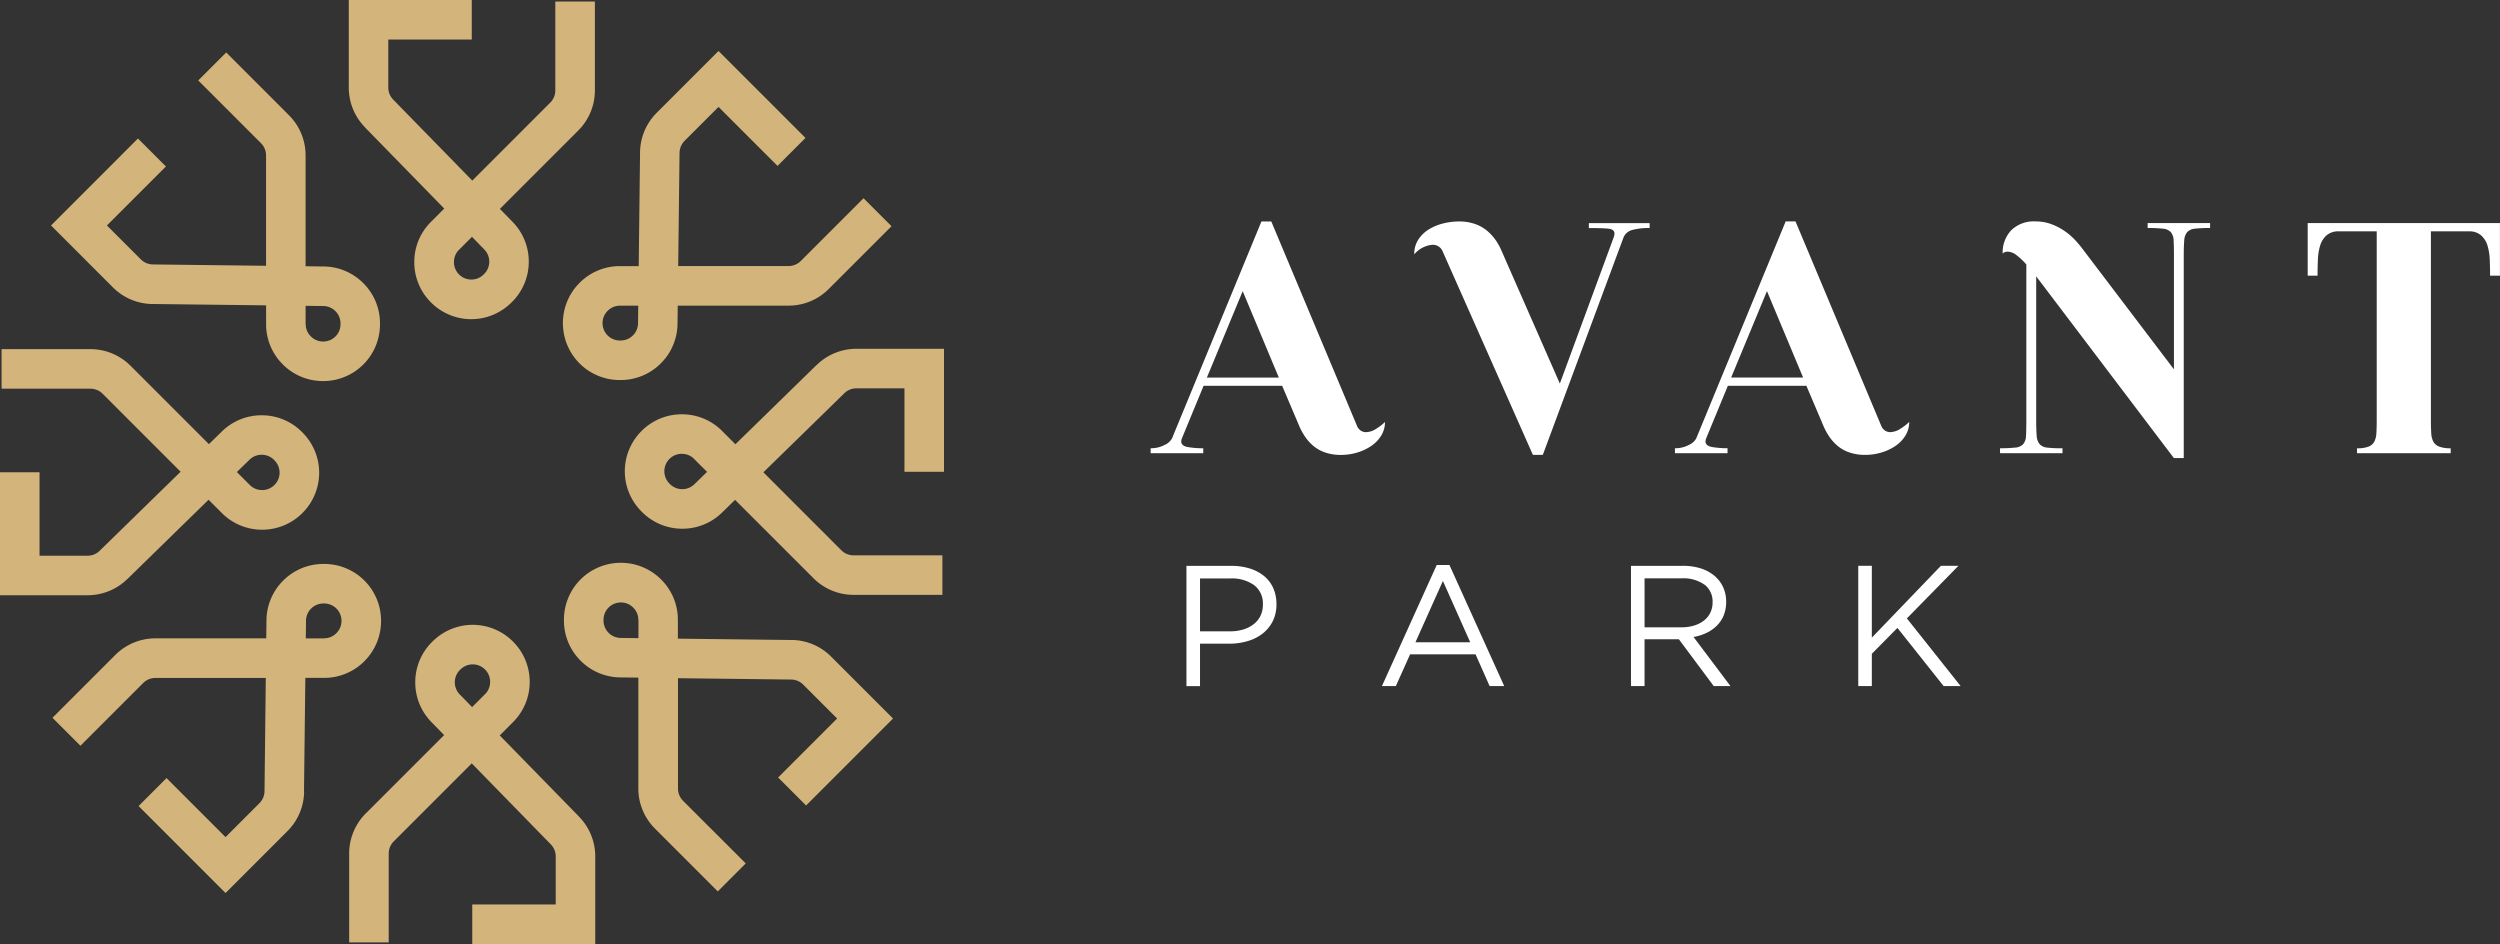<svg xmlns="http://www.w3.org/2000/svg" width="197.681" height="74.643"><rect width="100%" height="100%" fill="#333333" stroke="none"/><g data-name="Group 1"><g data-name="Group 6449" fill="#d3b47a"><path data-name="Path 1" d="M62.581 50.606l-8.98-.106v-1.488a4.474 4.474 0 00-1.343-3.209 4.474 4.474 0 00-3.229-1.3 4.49 4.49 0 00-4.436 4.413v.05a4.475 4.475 0 001.267 3.227 4.474 4.474 0 003.184 1.371l1.431.017v8.756a4.477 4.477 0 001.319 3.185l4.963 4.963 2.211-2.212-4.958-4.953a1.369 1.369 0 01-.4-.974v-8.719l8.943.106a1.368 1.368 0 01.958.4l2.682 2.682-4.665 4.665 2.211 2.211 6.876-6.876-4.893-4.893a4.476 4.476 0 00-3.132-1.319m-12.107-1.59v1.447l-1.4-.017a1.367 1.367 0 01-.973-.419 1.369 1.369 0 01-.387-.989v-.051a1.369 1.369 0 01.4-.946 1.374 1.374 0 01.955-.4 1.363 1.363 0 01.987.4 1.366 1.366 0 01.411.981"/><path data-name="Path 2" d="M64.575 28.853l-6.425 6.275-1.049-1.049a4.47 4.47 0 00-3.218-1.32 4.475 4.475 0 00-3.2 1.368 4.489 4.489 0 00-.016 6.257l.036.036a4.47 4.47 0 003.177 1.386 4.471 4.471 0 003.22-1.281l1.024-1 6.192 6.192a4.477 4.477 0 003.185 1.319h7.017v-3.124h-7.017a1.372 1.372 0 01-.974-.4l-6.165-6.166 6.4-6.249a1.37 1.37 0 01.963-.392h3.792v6.6h3.127V27.58h-6.919a4.48 4.48 0 00-3.148 1.282m-9.685 7.437l1.018 1.013-1 .974a1.365 1.365 0 01-.984.392 1.369 1.369 0 01-.974-.425l-.035-.037a1.371 1.371 0 01-.385-.953 1.373 1.373 0 01.391-.96 1.369 1.369 0 01.978-.418 1.37 1.37 0 01.984.4"/><path data-name="Path 3" d="M50.61 12.062l-.106 8.98H49.02a4.47 4.47 0 00-3.208 1.343 4.471 4.471 0 00-1.3 3.229 4.489 4.489 0 004.413 4.436h.05a4.475 4.475 0 003.227-1.267 4.477 4.477 0 001.372-3.183l.016-1.432h8.756a4.477 4.477 0 003.185-1.319l4.963-4.962-2.212-2.212-4.962 4.962a1.369 1.369 0 01-.974.4h-8.719l.106-8.943a1.368 1.368 0 01.4-.958l2.682-2.682 4.665 4.665 2.212-2.211-6.877-6.876-4.893 4.893a4.48 4.48 0 00-1.312 3.137m-1.59 12.107h1.447l-.016 1.395a1.37 1.37 0 01-.42.973 1.369 1.369 0 01-.989.387h-.051a1.369 1.369 0 01-.946-.4 1.37 1.37 0 01-.4-.955 1.365 1.365 0 01.4-.987 1.366 1.366 0 01.981-.411"/><path data-name="Path 4" d="M28.853 10.067l6.274 6.425-1.048 1.049a4.471 4.471 0 00-1.32 3.219 4.476 4.476 0 001.367 3.2 4.49 4.49 0 006.258.016l.036-.035a4.474 4.474 0 001.39-3.179 4.468 4.468 0 00-1.282-3.22l-1-1.024 6.191-6.192a4.473 4.473 0 001.32-3.185V.124H43.91v7.017a1.369 1.369 0 01-.4.974l-6.165 6.165-6.249-6.4a1.368 1.368 0 01-.392-.962V3.124h6.6V-.002h-9.725v6.92a4.479 4.479 0 001.282 3.147m7.437 9.685l1.022-1.023.975 1a1.366 1.366 0 01.392.985 1.365 1.365 0 01-.426.973l-.036.035a1.373 1.373 0 01-.953.385 1.373 1.373 0 01-.96-.391 1.369 1.369 0 01-.418-.978 1.372 1.372 0 01.4-.984"/><path data-name="Path 5" d="M12.061 24.038l8.98.106v1.484a4.474 4.474 0 001.343 3.209 4.474 4.474 0 003.226 1.295 4.488 4.488 0 004.436-4.413v-.05a4.471 4.471 0 00-1.267-3.227 4.47 4.47 0 00-3.183-1.371l-1.432-.017v-8.756a4.474 4.474 0 00-1.315-3.186l-4.962-4.963-2.212 2.212 4.963 4.962a1.372 1.372 0 01.4.974v8.719l-8.943-.106a1.368 1.368 0 01-.958-.4l-2.682-2.682 4.666-4.665-2.212-2.211-6.876 6.876 4.893 4.893a4.479 4.479 0 003.132 1.319m12.107 1.59v-1.447l1.4.017a1.366 1.366 0 01.973.419 1.369 1.369 0 01.387.989v.051a1.369 1.369 0 01-.4.946 1.37 1.37 0 01-.955.4 1.365 1.365 0 01-.987-.4 1.366 1.366 0 01-.411-.981"/><path data-name="Path 6" d="M10.067 45.791l6.425-6.275 1.049 1.049a4.475 4.475 0 003.219 1.32 4.475 4.475 0 003.2-1.368 4.489 4.489 0 00.016-6.257l-.035-.037a4.471 4.471 0 00-3.177-1.385 4.471 4.471 0 00-3.221 1.281l-1.024 1-6.192-6.192a4.472 4.472 0 00-3.185-1.319H.125v3.127h7.017a1.368 1.368 0 01.974.4l6.165 6.166-6.4 6.249a1.367 1.367 0 01-.963.392H3.126v-6.6H0v9.725h6.919a4.482 4.482 0 003.148-1.282m9.685-7.437l-1.023-1.023 1-.975a1.369 1.369 0 01.985-.391 1.368 1.368 0 01.973.425l.035.037a1.372 1.372 0 01.386.953 1.37 1.37 0 01-.392.959 1.361 1.361 0 01-.978.418 1.365 1.365 0 01-.984-.4"/><path data-name="Path 7" d="M24.038 62.582l.106-8.98h1.483a4.474 4.474 0 003.209-1.343 4.474 4.474 0 001.295-3.229 4.488 4.488 0 00-4.413-4.436h-.05a4.475 4.475 0 00-3.227 1.267 4.472 4.472 0 00-1.371 3.184l-.017 1.431h-8.756a4.477 4.477 0 00-3.185 1.319l-4.963 4.962 2.212 2.212 4.962-4.962a1.371 1.371 0 01.974-.4h8.719l-.1 8.943a1.374 1.374 0 01-.4.958l-2.682 2.682-4.665-4.665-2.211 2.211 6.876 6.877 4.893-4.894a4.483 4.483 0 001.32-3.132m1.589-12.107H24.18l.017-1.4a1.366 1.366 0 01.419-.973 1.369 1.369 0 01.989-.387h.051a1.373 1.373 0 01.947.4 1.373 1.373 0 01.4.955 1.365 1.365 0 01-.4.987 1.366 1.366 0 01-.981.411"/><path data-name="Path 8" d="M45.79 64.576l-6.275-6.425 1.049-1.049a4.47 4.47 0 001.32-3.218 4.477 4.477 0 00-1.368-3.2 4.489 4.489 0 00-6.257-.016l-.036.035a4.472 4.472 0 00-1.386 3.178 4.471 4.471 0 001.281 3.22l1 1.024-6.192 6.192a4.478 4.478 0 00-1.316 3.185v7.018h3.127v-7.018a1.365 1.365 0 01.4-.974l6.165-6.165 6.249 6.4a1.37 1.37 0 01.392.963v3.792h-6.6v3.127h9.725v-6.919a4.48 4.48 0 00-1.282-3.148m-7.437-9.685l-1.019 1.019-.975-1a1.364 1.364 0 01-.391-.984 1.369 1.369 0 01.425-.974l.037-.035a1.371 1.371 0 01.953-.385 1.369 1.369 0 01.959.391 1.363 1.363 0 01.418.978 1.365 1.365 0 01-.4.984"/></g><path data-name="Path 9" d="M95.144 35.443v.39h-4.159v-.39a2.281 2.281 0 001.105-.26 1.214 1.214 0 00.585-.52l7.069-17.151h.78l6.758 16.115a.868.868 0 00.325.429.772.772 0 00.4.117 1.528 1.528 0 00.818-.273 4.024 4.024 0 00.689-.533 2.03 2.03 0 01-.285 1.053 2.665 2.665 0 01-.767.818 3.949 3.949 0 01-1.1.533 4.421 4.421 0 01-1.326.2 3.78 3.78 0 01-1.273-.2 2.874 2.874 0 01-.935-.533 3.588 3.588 0 01-.664-.754 4.971 4.971 0 01-.454-.857l-1.326-3.119H95.17l-1.716 4.158a.839.839 0 00-.051.234c0 .243.181.395.546.455a7.239 7.239 0 001.195.091m.286-5.588h5.692l-2.859-6.836z" fill="#fff"/><path data-name="Path 10" d="M127.582 18.812a1.013 1.013 0 00.078-.338q0-.338-.468-.39t-1.559-.052v-.389h4.808v.389a4.91 4.91 0 00-1.39.156 1.017 1.017 0 00-.689.624l-6.368 17.155h-.784l-7.148-16.115a.822.822 0 00-.806-.494 2.115 2.115 0 00-1.429.754 2.076 2.076 0 01.325-1.17 2.647 2.647 0 01.832-.806 4 4 0 011.13-.468 5.128 5.128 0 011.248-.156 3.764 3.764 0 011.274.2 3.059 3.059 0 01.948.532 3.829 3.829 0 01.689.754 4.614 4.614 0 01.468.858l4.6 10.474z" fill="#fff"/><path data-name="Path 11" d="M136.6 35.443v.39h-4.158v-.39a2.274 2.274 0 001.1-.26 1.209 1.209 0 00.585-.52l7.07-17.154h.78l6.758 16.115a.861.861 0 00.324.429.772.772 0 00.4.117 1.534 1.534 0 00.819-.273 4.105 4.105 0 00.689-.533 2.031 2.031 0 01-.286 1.053 2.653 2.653 0 01-.767.818 3.956 3.956 0 01-1.1.533 4.421 4.421 0 01-1.326.2 3.776 3.776 0 01-1.273-.2 2.869 2.869 0 01-.936-.533 3.583 3.583 0 01-.663-.754 5.047 5.047 0 01-.455-.857l-1.326-3.119h-6.209l-1.716 4.158a.814.814 0 00-.052.234q0 .365.546.455a7.247 7.247 0 001.195.091m.286-5.588h5.692l-2.859-6.836z" fill="#fff"/><path data-name="Path 12" d="M158.148 35.443a10.593 10.593 0 001.208-.052.948.948 0 00.625-.273 1.08 1.08 0 00.22-.663q.025-.441.026-1.221V20.912a5.38 5.38 0 00-.767-.728 1.2 1.2 0 00-.714-.286.779.779 0 00-.182.026.46.46 0 00-.208.13 2.545 2.545 0 01.676-1.845 2.545 2.545 0 011.923-.7 3.529 3.529 0 011.3.234 4.759 4.759 0 011.066.572 5.141 5.141 0 01.819.727q.351.39.559.676l7.2 9.487v-8.967q0-.78-.026-1.222a1.073 1.073 0 00-.222-.662.952.952 0 00-.623-.273 10.625 10.625 0 00-1.209-.052v-.39h4.939v.39a10.262 10.262 0 00-1.2.052.942.942 0 00-.611.273 1.132 1.132 0 00-.234.662q-.039.443-.039 1.222v15.985h-.779l-10.732-14.165a.4.4 0 01-.078-.105.434.434 0 00-.078-.1v11.385q0 .78.039 1.221a1.133 1.133 0 00.234.663.93.93 0 00.611.273 10.243 10.243 0 001.195.052v.39h-4.938z" fill="#fff"/><path data-name="Path 13" d="M182.476 17.639h15.2v4.159h-.78q0-.624-.026-1.261a4.345 4.345 0 00-.182-1.131 1.755 1.755 0 00-.507-.8 1.412 1.412 0 00-.974-.312h-2.989v14.945c0 .381.008.715.026 1a1.628 1.628 0 00.169.689.877.877 0 00.468.389 2.471 2.471 0 00.9.13v.39h-7.408v-.39a2.466 2.466 0 00.911-.13.879.879 0 00.454-.389 1.643 1.643 0 00.169-.689q.025-.429.026-1V18.294h-2.989a1.414 1.414 0 00-.974.312 1.755 1.755 0 00-.507.8 4.345 4.345 0 00-.182 1.131q-.027.638-.026 1.261h-.78z" fill="#fff"/><path data-name="Path 14" d="M100.634 49.13a2.889 2.889 0 01-.809.978 3.5 3.5 0 01-1.188.59 5.123 5.123 0 01-1.44.2h-2.309v3.355h-1.073v-9.508h3.559a4.794 4.794 0 011.46.211 3.322 3.322 0 011.127.6 2.578 2.578 0 01.72.95 3.1 3.1 0 01.251 1.27 2.948 2.948 0 01-.3 1.359m-1.476-2.873a3.034 3.034 0 00-1.859-.523h-2.409v4.183h2.356a3.592 3.592 0 001.069-.149 2.467 2.467 0 00.831-.428 1.863 1.863 0 00.531-.666 1.976 1.976 0 00.184-.862 1.818 1.818 0 00-.7-1.555" fill="#fff"/><path data-name="Path 15" d="M118.943 54.251h-1.155l-1.113-2.513H111.5l-1.128 2.513h-1.1l4.333-9.576h1.005zm-4.849-8.313l-2.173 4.849h4.333z" fill="#fff"/><path data-name="Path 16" d="M135.51 54.25l-2.757-3.7h-2.714v3.7h-1.073v-9.508h4.089a4.6 4.6 0 011.419.2 3.205 3.205 0 011.08.577 2.588 2.588 0 01.693.9 2.714 2.714 0 01.244 1.162 2.816 2.816 0 01-.19 1.067 2.438 2.438 0 01-.536.815 3.013 3.013 0 01-.822.578 3.807 3.807 0 01-1.032.326l2.92 3.882zm-.735-8.019a2.862 2.862 0 00-1.8-.5h-2.936v3.872h2.928a3.354 3.354 0 00.98-.137 2.38 2.38 0 00.777-.388 1.794 1.794 0 00.511-.62 1.846 1.846 0 00.183-.832 1.668 1.668 0 00-.64-1.4" fill="#fff"/><path data-name="Path 17" d="M155.032 54.25h-1.345l-3.653-4.6-2.024 2.047v2.553h-1.073v-9.508h1.073v5.678l5.46-5.678h1.386l-4.075 4.156z" fill="#fff"/></g></svg>